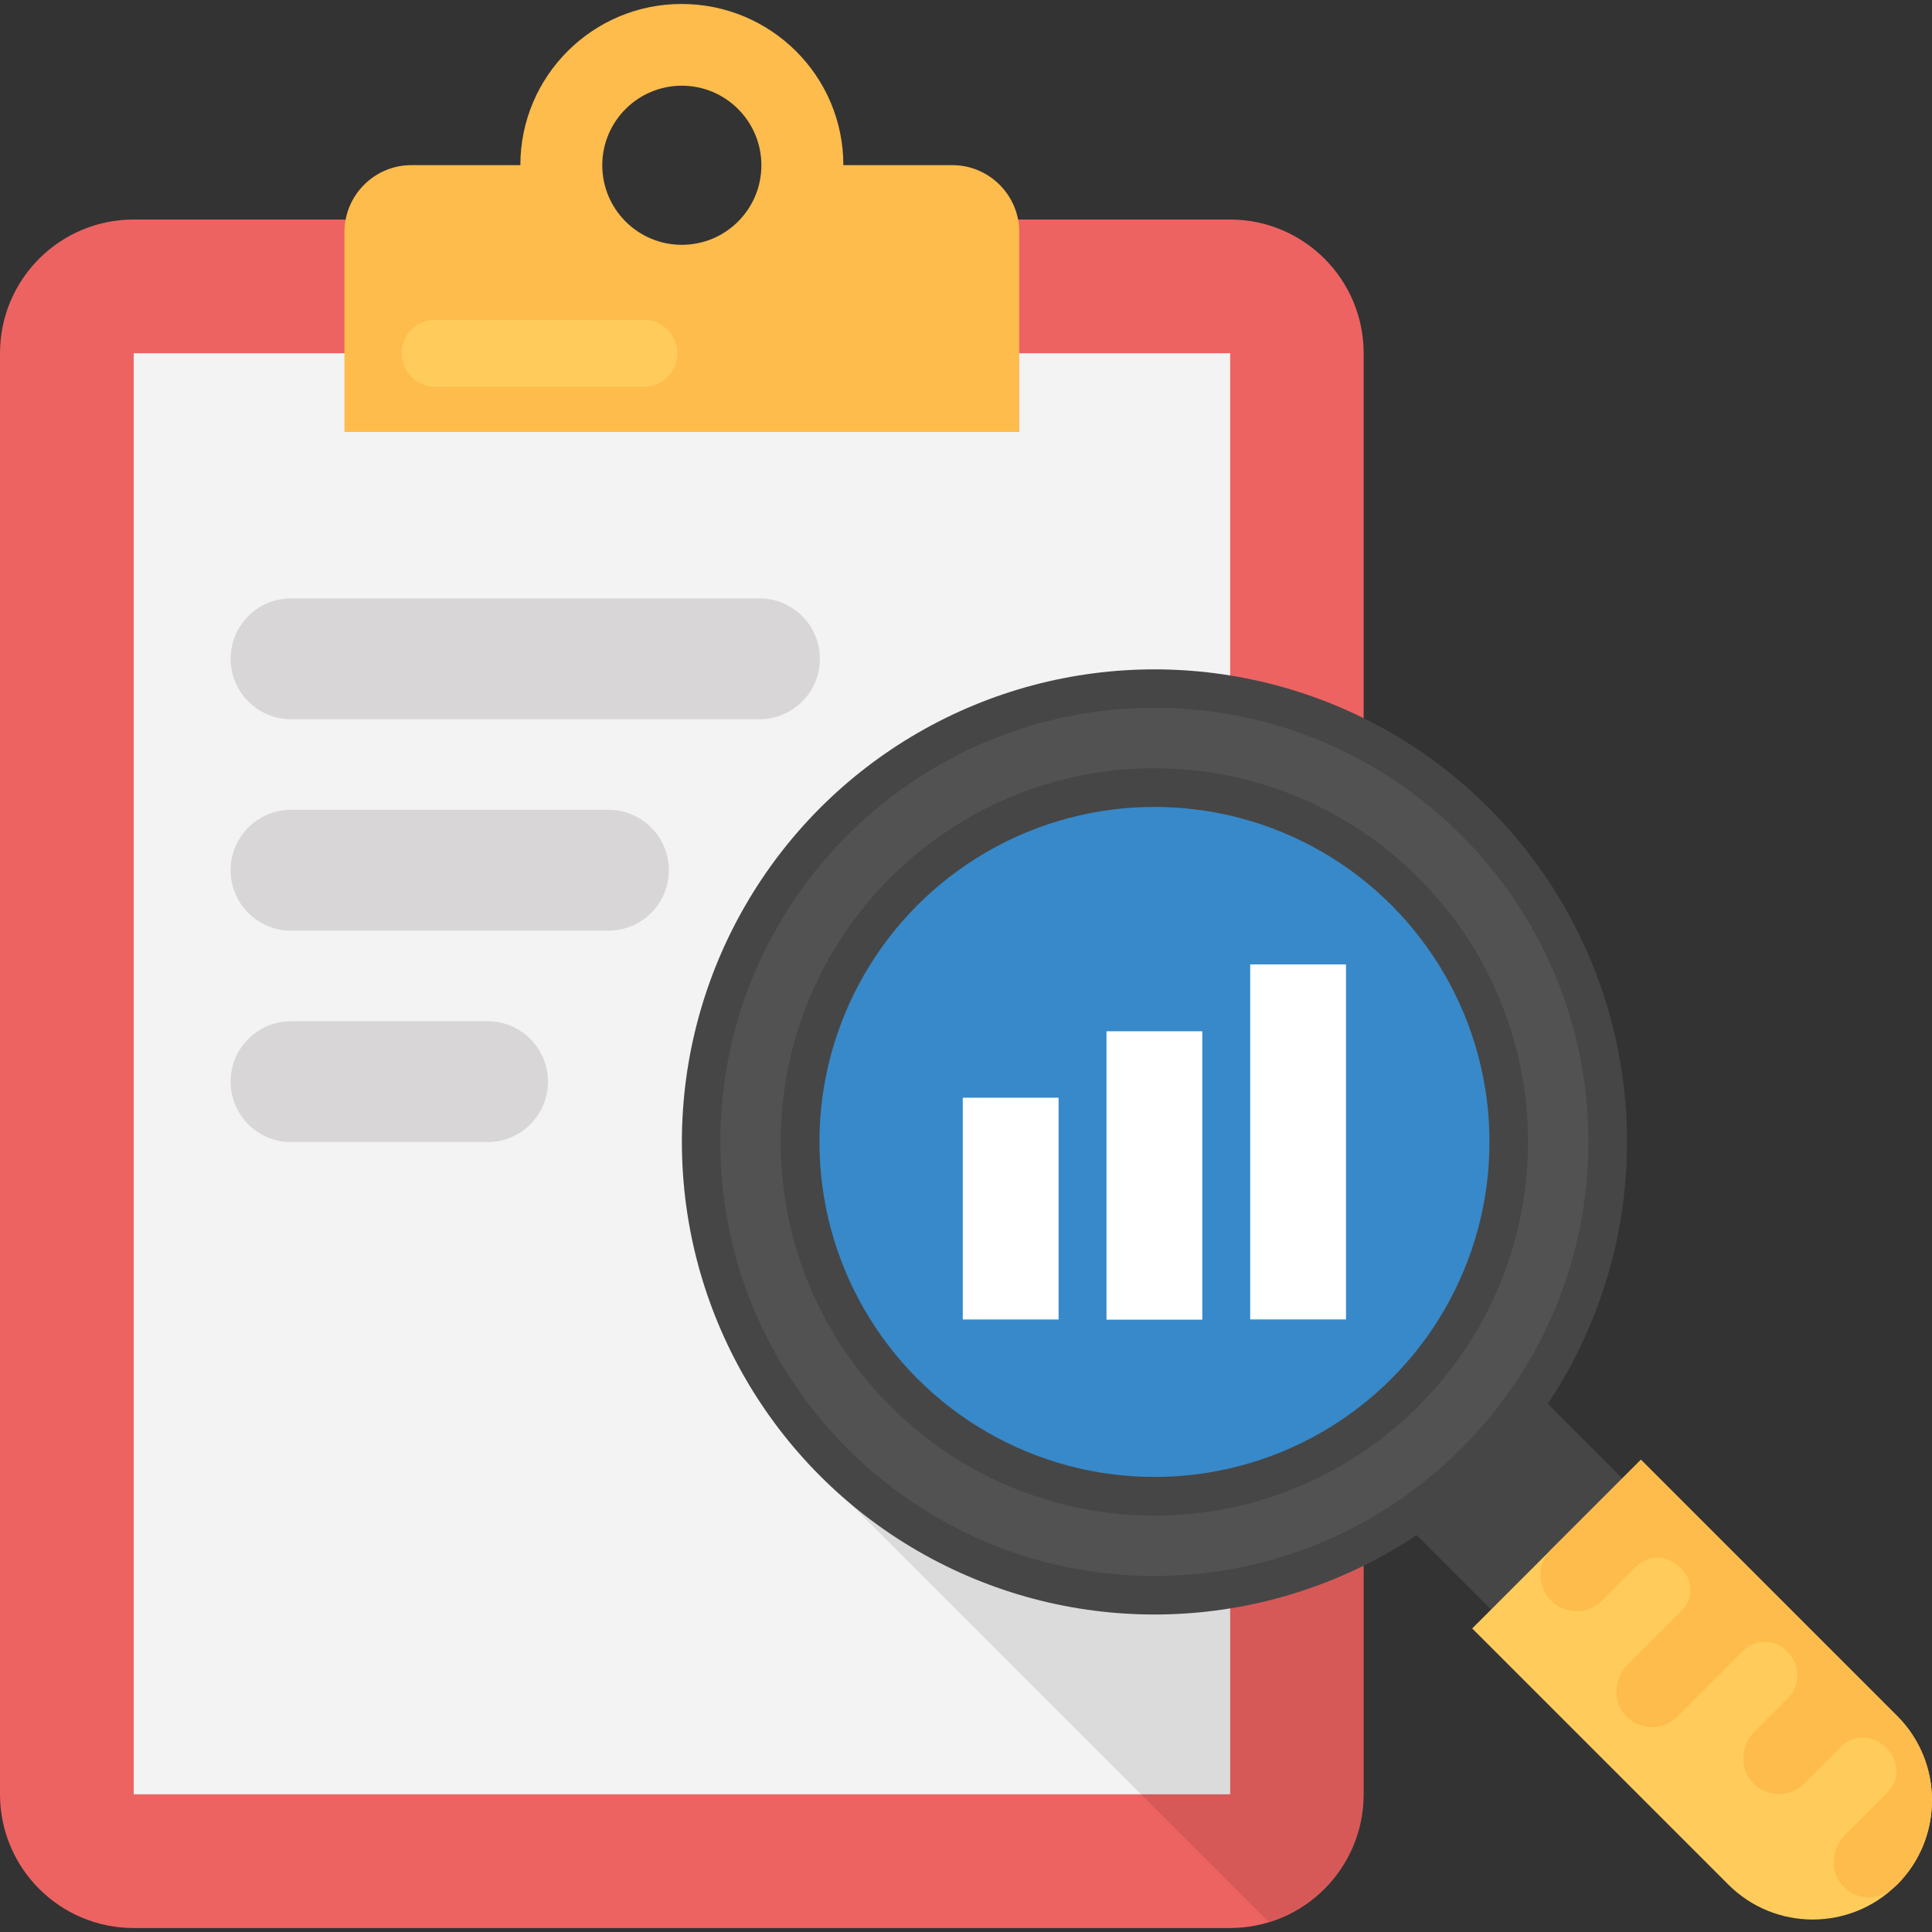 <?xml version="1.0" encoding="iso-8859-1"?>
<!-- Generator: Adobe Illustrator 19.0.0, SVG Export Plug-In . SVG Version: 6.00 Build 0)  -->
<svg version="1.1" id="Capa_1" xmlns="http://www.w3.org/2000/svg" xmlns:xlink="http://www.w3.org/1999/xlink" x="0px" y="0px"
	 viewBox="0 0 511.72 511.72" style="enable-background:new 0 0 511.72 511.72;" xml:space="preserve">
<rect x="0" y="0" width="511.72" height="511.72" fill="#333333" stroke="none"/>
<path style="fill:#ED6362;" d="M325.76,58.14H210.736v18.256h-55.68V58.14H35.424C15.856,58.14,0,73.996,0,93.564v381.68
	c0,19.568,15.856,35.424,35.424,35.424H325.76c19.568,0,35.424-15.856,35.424-35.424V93.564
	C361.184,73.996,345.328,58.14,325.76,58.14z"/>
<rect x="35.424" y="93.564" style="fill:#F3F3F3;" width="290.4" height="381.68"/>
<g style="opacity:0.1;">
	<path style="fill:#010101;" d="M325.76,302.46l-100.496,95.824l110.72,110.72c14.544-4.416,25.2-17.76,25.2-33.744V343.788
		L325.76,302.46z"/>
</g>
<path style="fill:#FDBC4B;" d="M252.256,43.74h-28.88c0-23.552-19.136-42.688-42.864-42.688c-23.552,0-42.688,19.136-42.688,42.688
	h-28.88c-9.744,0-17.712,7.968-17.712,17.712v52.96h178.736v-52.96C269.968,51.708,262,43.74,252.256,43.74z M180.592,64.844
	c-11.632,0-21.072-9.44-21.072-21.072S168.96,22.7,180.592,22.7s21.072,9.44,21.072,21.072
	C201.664,55.42,192.224,64.844,180.592,64.844z"/>
<path style="fill:#FFCC5B;" d="M170.528,102.428h-55.28c-4.896,0-8.864-3.968-8.864-8.864s3.968-8.864,8.864-8.864h55.28
	c4.896,0,8.864,3.968,8.864,8.864S175.424,102.428,170.528,102.428z"/>
<g>
	<path style="fill:#D8D6D6;" d="M129.136,270.492H77.088c-8.848,0-16,7.168-16,16s7.152,16,16,16h52.048c8.848,0,16-7.168,16-16
		S137.984,270.492,129.136,270.492z"/>
	<path style="fill:#D8D6D6;" d="M161.136,214.492H77.088c-8.848,0-16,7.168-16,16s7.152,16,16,16h84.064c8.848,0,16-7.168,16-16
		S169.984,214.492,161.136,214.492z"/>
	<path style="fill:#D8D6D6;" d="M77.088,190.492h124.064c8.848,0,16-7.168,16-16s-7.152-16-16-16H77.088c-8.848,0-16,7.168-16,16
		S68.24,190.492,77.088,190.492z"/>
</g>
<rect x="358.884" y="339.388" transform="matrix(-0.707 0.707 -0.707 -0.707 923.403 377.825)" style="fill:#464646;" width="49.136" height="81.535"/>
<path style="fill:#FFCC5B;" d="M502.464,499.164L502.464,499.164c-12.336,12.336-32.336,12.336-44.688,0l-67.84-67.84l44.688-44.688
	l67.84,67.84C514.8,466.812,514.8,486.828,502.464,499.164z"/>
<circle style="fill:#464646;" cx="305.776" cy="302.46" r="125.168"/>
<circle style="fill:#3789C9;" cx="305.776" cy="302.46" r="88.736"/>
<path style="fill:#525252;" d="M305.76,417.42c-63.392,0-114.976-51.584-114.976-114.976s51.584-114.976,114.976-114.976
	s114.96,51.584,114.96,114.976S369.152,417.42,305.76,417.42z M305.76,203.484c-54.576,0-98.976,44.384-98.976,98.976
	s44.4,98.976,98.976,98.976s98.96-44.384,98.96-98.976S360.336,203.484,305.76,203.484z"/>
<path style="fill:#FDBC4B;" d="M502.464,454.476l-67.84-67.84l-23.808,23.808c-3.728,3.728-3.728,9.776,0,13.504
	s9.776,3.728,13.504,0l9.024-9.024c3.12-3.12,8.224-3.104,11.328,0.032l0.08,0.08c0.144,0.144,0.272,0.272,0.432,0.4
	c3.264,2.896,3.408,7.92,0.336,11.008l-14.336,14.336c-3.664,3.664-4.192,9.664-0.736,13.52c3.696,4.096,10.016,4.224,13.856,0.368
	l17.456-17.456c3.136-3.136,8.24-3.12,11.36,0.032l0.384,0.4l0.08,0.08c3.328,3.28,3.344,8.672,0.032,11.968l-8.816,8.816
	c-3.648,3.648-4.192,9.664-0.736,13.52c3.696,4.096,10,4.224,13.856,0.368l9.904-9.904c3.264-3.264,8.432-2.96,11.664,0.352
	c0.032,0.032,0.048,0.048,0.08,0.08c0.032,0.032,0.048,0.048,0.08,0.08c3.296,3.232,3.616,8.4,0.352,11.664l-11.264,11.264
	c-3.648,3.648-4.192,9.664-0.736,13.52c3.488,3.872,9.264,4.064,13.152,0.832c0.432-0.384,0.928-0.672,1.344-1.088
	C514.8,486.828,514.8,466.812,502.464,454.476z"/>
<g>
	<rect x="255.008" y="290.748" style="fill:#FFFFFF;" width="25.376" height="58.736"/>
	<rect x="293.072" y="273.148" style="fill:#FFFFFF;" width="25.376" height="76.384"/>
	<rect x="331.136" y="255.436" style="fill:#FFFFFF;" width="25.376" height="94.032"/>
</g>
<g>
</g>
<g>
</g>
<g>
</g>
<g>
</g>
<g>
</g>
<g>
</g>
<g>
</g>
<g>
</g>
<g>
</g>
<g>
</g>
<g>
</g>
<g>
</g>
<g>
</g>
<g>
</g>
<g>
</g>
</svg>

